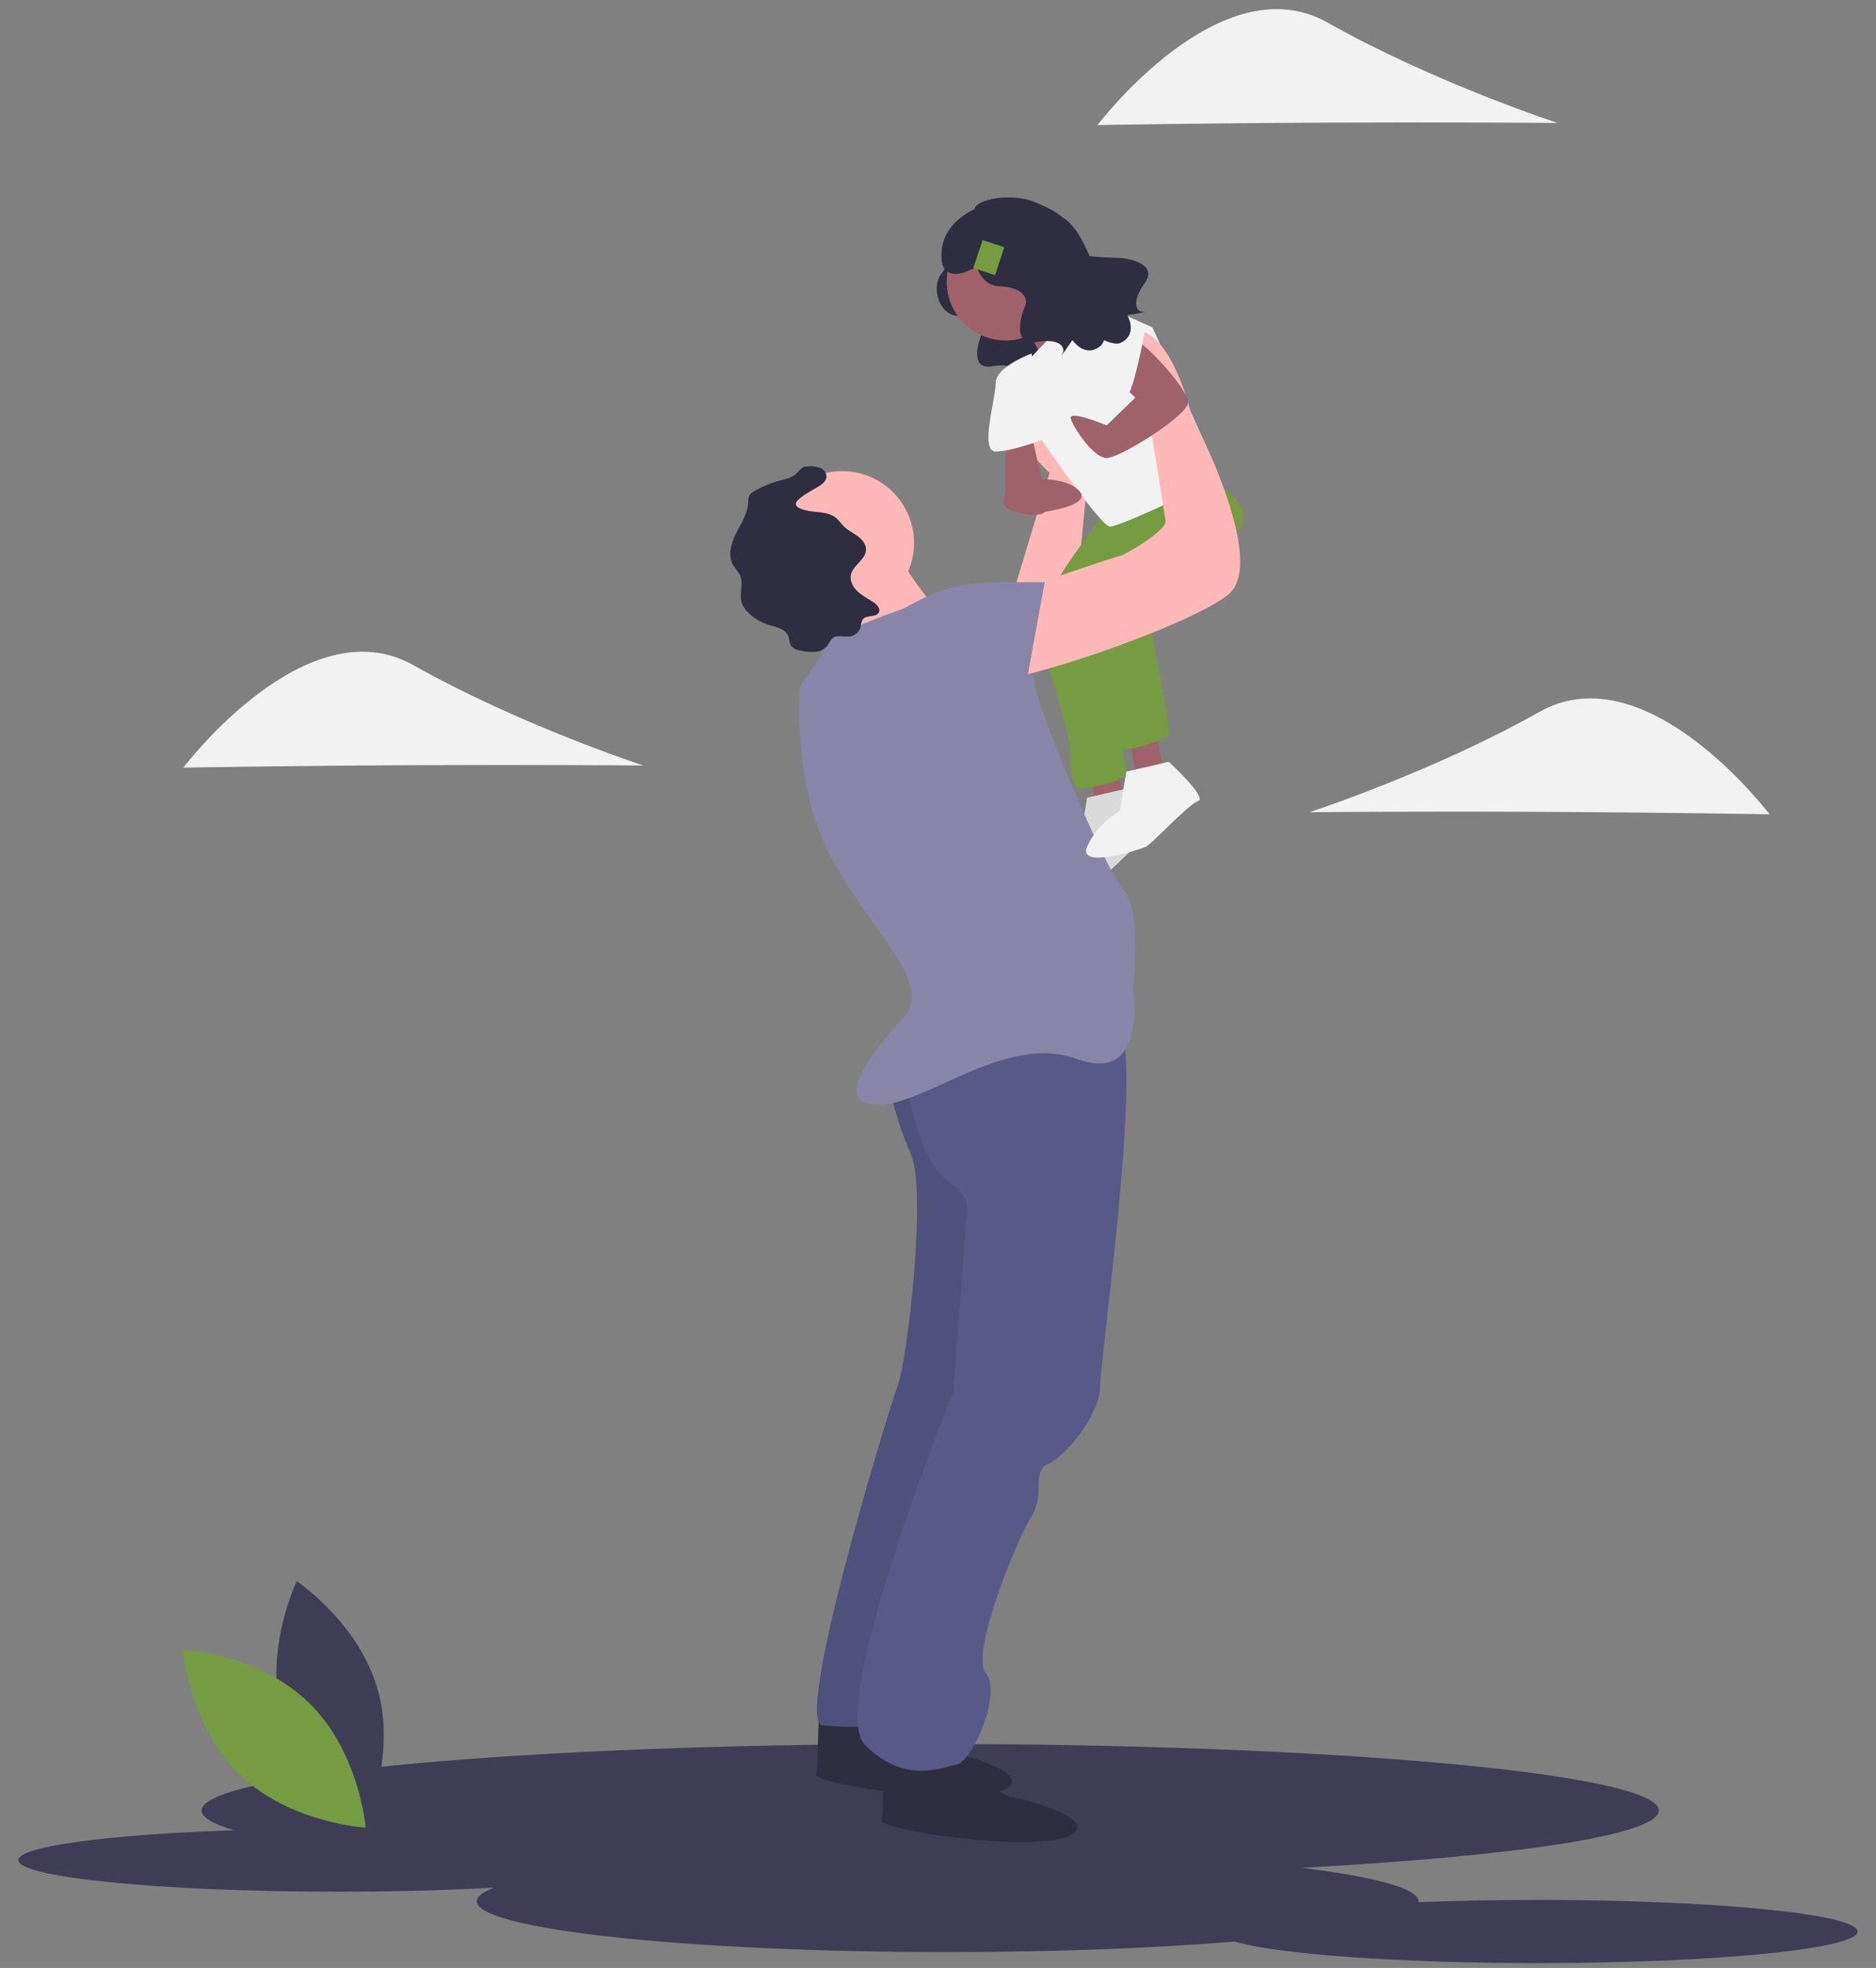 <?xml version="1.0" encoding="UTF-8"?>
<svg width="82px" height="86px" viewBox="0 0 82 86" version="1.1" xmlns="http://www.w3.org/2000/svg" xmlns:xlink="http://www.w3.org/1999/xlink">
    <rect x="0" y="0" width="82" height="86" fill="#808080" stroke="none"/>
    <!-- Generator: Sketch 60.1 (88133) - https://sketch.com -->
    <title>undraw_play_time_7k7b</title>
    <desc>Created with Sketch.</desc>
    <g id="Page-1" stroke="none" stroke-width="1" fill="none" fill-rule="evenodd">
        <g id="LP-PORTFOLIO" transform="translate(-549, -1532)">
            <g id="Task-it-landing" transform="translate(280, 1311)">
                <g id="undraw_play_time_7k7b" transform="translate(238, 210)">
                    <path d="M98.22,94.027 C96.373,94.027 94.61,94.062 92.995,94.126 C92.998,94.113 93,94.1 93,94.087 C93,93.527 91.076,93.015 87.904,92.624 C97.247,92.117 103.509,91.186 103.509,90.12 C103.509,88.513 89.25,87.21 71.661,87.21 C54.072,87.21 39.813,88.513 39.813,90.12 C39.813,90.42 40.309,90.709 41.23,90.982 C35.743,91.168 31.8,91.682 31.8,92.287 C31.8,93.049 38.059,93.667 45.78,93.667 C48.252,93.667 50.573,93.603 52.587,93.492 C52.101,93.681 51.84,93.881 51.84,94.087 C51.84,95.313 61.054,96.307 72.42,96.307 C77.142,96.307 81.492,96.135 84.965,95.847 C86.825,96.393 92.057,96.787 98.22,96.787 C105.941,96.787 112.2,96.169 112.2,95.407 C112.2,94.645 105.941,94.027 98.22,94.027 Z" id="Path" fill="#3F3D56" fill-rule="nonzero"></path>
                    <path d="M43.325,86.053 C44.129,89.028 46.886,90.871 46.886,90.871 C46.886,90.871 48.338,87.89 47.533,84.915 C46.728,81.94 43.972,80.098 43.972,80.098 C43.972,80.098 42.52,83.078 43.325,86.053 Z" id="Path" fill="#3F3D56" fill-rule="nonzero"></path>
                    <path d="M44.507,85.414 C46.716,87.564 46.985,90.868 46.985,90.868 C46.985,90.868 43.675,90.687 41.466,88.538 C39.258,86.388 38.988,83.084 38.988,83.084 C38.988,83.084 42.299,83.264 44.507,85.414 Z" id="Path" fill="#759C41" fill-rule="nonzero"></path>
                    <path d="M72.31,22.14 C72.31,22.14 72.563,22.431 72.129,22.993 C71.695,23.555 72.046,24.774 72.87,24.805 C73.695,24.836 74.096,25.182 73.897,25.637 C73.698,26.092 73.459,27.174 74.357,27.009 C75.256,26.845 75.54,27.202 75.38,27.477 C75.221,27.752 75.781,26.931 75.781,26.931 C75.781,26.931 76.282,27.676 76.896,27.154 C77.511,26.632 77.755,21.899 76.502,21.819 C75.25,21.739 72.31,22.14 72.31,22.14 Z" id="Path" fill="#2F2E41" fill-rule="nonzero"></path>
                    <polygon id="Path" fill="#9F616A" fill-rule="nonzero" points="78.661 44.648 78.946 46.646 80.231 46.646 79.803 44.362"></polygon>
                    <path d="M80.373,45.433 C80.373,45.433 82.086,47.003 81.658,47.146 C81.23,47.289 79.66,49.001 79.374,49.144 C79.119,49.272 76.377,50.143 76.805,49.144 C77.233,48.145 78.232,47.574 78.232,47.574 L78.518,45.861 L80.373,45.433 Z" id="Path" fill="#F2F2F2" fill-rule="nonzero"></path>
                    <path d="M80.373,45.433 C80.373,45.433 82.086,47.003 81.658,47.146 C81.23,47.289 79.66,49.001 79.374,49.144 C79.119,49.272 76.377,50.143 76.805,49.144 C77.233,48.145 78.232,47.574 78.232,47.574 L78.518,45.861 L80.373,45.433 Z" id="Path" fill="#000000" fill-rule="nonzero" opacity="0.1"></path>
                    <polygon id="Path" fill="#9F616A" fill-rule="nonzero" points="80.373 43.149 80.659 45.147 81.944 45.147 81.515 42.864"></polygon>
                    <path d="M75.006,37.845 L76.876,31.659 C76.876,31.659 73.736,28.804 75.877,27.948 C78.018,27.091 78.589,31.373 78.589,31.373 L77.876,38.796 L75.021,38.796 L75.006,37.845 Z" id="Path" fill="#FFB8B8" fill-rule="nonzero"></path>
                    <path d="M79.374,33.3 C79.374,33.3 75.685,38.032 76.245,38.735 C76.805,39.438 77.804,43.72 77.804,43.72 C77.804,43.72 77.661,45.433 78.232,45.433 C78.803,45.433 80.231,45.147 80.231,44.719 C80.231,44.291 78.946,38.867 78.946,38.867 L82.657,34.014 L79.374,33.3 Z" id="Path" fill="#759C41" fill-rule="nonzero"></path>
                    <path d="M79.66,33.586 L83.371,31.588 C83.371,31.588 85.94,32.872 85.227,34.014 C84.513,35.156 81.23,38.153 81.23,38.153 C81.23,38.153 82.229,43.006 82.086,43.149 C81.944,43.292 80.373,43.863 79.945,43.72 C79.517,43.577 77.233,38.011 77.804,37.725 C78.375,37.44 80.231,34.442 80.231,34.442 L79.66,33.586 Z" id="Path" fill="#759C41" fill-rule="nonzero"></path>
                    <path d="M69.526,85.97 C69.526,85.97 72.095,87.54 72.38,87.54 C72.666,87.54 76.52,88.539 74.807,89.253 C73.094,89.967 66.528,88.968 66.671,88.539 C66.814,88.111 66.671,85.542 66.956,85.542 C67.242,85.542 69.526,85.97 69.526,85.97 Z" id="Path" fill="#2F2E41" fill-rule="nonzero"></path>
                    <path d="M72.38,87.968 C72.38,87.968 74.949,89.539 75.235,89.539 C75.52,89.539 79.374,90.538 77.661,91.251 C75.949,91.965 69.383,90.966 69.526,90.538 C69.668,90.109 69.526,87.54 69.811,87.54 C70.096,87.54 72.38,87.968 72.38,87.968 Z" id="Path" fill="#2F2E41" fill-rule="nonzero"></path>
                    <path d="M69.668,57.708 C69.668,57.708 70.096,59.849 70.81,61.419 C71.524,62.99 70.667,70.412 70.239,71.554 C69.811,72.696 65.672,86.256 66.956,86.398 C68.241,86.541 70.81,86.398 70.81,86.398 L74.949,73.409 L74.236,55.995 L69.668,57.708 Z" id="Path" fill="#575A88" fill-rule="nonzero"></path>
                    <path d="M69.668,57.708 C69.668,57.708 70.096,59.849 70.81,61.419 C71.524,62.99 70.667,70.412 70.239,71.554 C69.811,72.696 65.672,86.256 66.956,86.398 C68.241,86.541 70.81,86.398 70.81,86.398 L74.949,73.409 L74.236,55.995 L69.668,57.708 Z" id="Path" fill="#000000" fill-rule="nonzero" opacity="0.1"></path>
                    <path d="M70.525,57.851 C70.525,57.851 71.096,61.705 72.38,62.561 C73.665,63.418 73.237,64.274 73.237,64.274 L72.666,71.839 C72.666,71.839 67.099,85.542 68.812,87.255 C70.525,88.968 72.095,88.254 72.808,88.111 C73.522,87.968 74.807,84.971 74.093,84.115 C73.379,83.258 75.52,78.12 76.091,77.263 C76.662,76.407 76.091,75.265 76.805,74.979 C77.519,74.694 79.089,72.838 79.089,71.554 C79.089,70.269 81.087,56.566 79.803,55.71 C78.518,54.854 70.284,57.478 70.284,57.478 L70.525,57.851 Z" id="Path" fill="#575A88" fill-rule="nonzero"></path>
                    <circle id="Oval" fill="#FFB8B8" fill-rule="nonzero" cx="67.813" cy="34.728" r="3.14"></circle>
                    <circle id="Oval" fill="#9F616A" fill-rule="nonzero" cx="74.949" cy="23.309" r="2.569"></circle>
                    <path d="M69.954,34.728 C69.954,34.728 71.667,37.868 72.523,37.868 C73.379,37.868 69.097,41.151 69.097,41.151 C69.097,41.151 67.67,37.011 67.384,36.869 C67.099,36.726 69.954,34.728 69.954,34.728 Z" id="Path" fill="#FFB8B8" fill-rule="nonzero"></path>
                    <path d="M70.525,37.582 C70.525,37.582 66.814,38.867 66.956,39.295 C67.099,39.723 65.957,40.723 65.957,41.151 C65.957,41.579 65.672,45.433 67.384,48.573 C69.097,51.713 71.809,53.997 70.525,55.425 C69.24,56.852 67.242,59.278 69.383,59.278 C71.524,59.278 74.949,56.138 78.09,57.28 C81.23,58.422 80.516,54.14 80.516,54.14 C80.516,54.14 80.944,50.857 80.088,49.858 C79.232,48.859 76.234,41.722 76.234,40.865 C76.234,40.009 73.379,36.726 72.666,36.726 C71.952,36.726 70.525,37.582 70.525,37.582 Z" id="Path" fill="#8985A8" fill-rule="nonzero"></path>
                    <g id="Group" transform="translate(0, 0.093)"></g>
                    <path d="M75.663,24.879 C75.663,24.879 76.825,27.089 76.887,27.483 C76.948,27.876 78.946,24.879 78.946,24.879 L76.662,23.309 L75.663,24.879 Z" id="Path" fill="#9F616A" fill-rule="nonzero"></path>
                    <path d="M76.091,26.592 L78.518,24.022 L81.373,25.307 C81.373,25.307 84.035,31.159 84.203,31.588 C84.37,32.016 79.945,34.014 79.517,34.014 C79.089,34.014 76.091,29.589 76.091,29.589 C76.091,29.589 75.378,27.448 76.091,26.592 Z" id="Path" fill="#F2F2F2" fill-rule="nonzero"></path>
                    <polygon id="Path" fill="#9F616A" fill-rule="nonzero" points="74.949 30.017 74.949 32.587 76.662 32.587 76.099 30.017"></polygon>
                    <path d="M75.927,31.944 C75.484,31.938 75.083,32.208 74.921,32.62 C74.81,32.922 74.848,33.239 75.378,33.372 C76.52,33.657 76.662,33.372 76.662,33.372 C76.662,33.372 78.645,33.086 78.224,32.515 C77.804,31.944 76.662,31.944 76.662,31.944 L75.927,31.944 Z" id="Path" fill="#9F616A" fill-rule="nonzero"></path>
                    <path d="M82.086,44.291 C82.086,44.291 83.799,45.861 83.371,46.004 C82.943,46.147 81.373,47.859 81.087,48.002 C80.832,48.13 78.09,49.001 78.518,48.002 C78.946,47.003 79.945,46.432 79.945,46.432 L80.231,44.719 L82.086,44.291 Z" id="Path" fill="#F2F2F2" fill-rule="nonzero"></path>
                    <path d="M66.694,32.311 C66.89,32.195 67.122,32.052 67.128,31.824 C67.117,31.653 67.007,31.505 66.846,31.446 C66.687,31.392 66.52,31.369 66.352,31.38 C66.288,31.377 66.224,31.383 66.162,31.399 C65.999,31.449 65.906,31.614 65.777,31.726 C65.592,31.889 65.335,31.937 65.096,31.999 C64.696,32.103 64.311,32.262 63.955,32.472 C63.884,32.507 63.822,32.558 63.774,32.62 C63.718,32.735 63.693,32.862 63.701,32.99 C63.669,33.474 63.379,33.896 63.162,34.33 C62.945,34.764 62.803,35.305 63.057,35.719 C63.158,35.847 63.252,35.981 63.339,36.119 C63.52,36.495 63.295,36.958 63.425,37.353 C63.483,37.509 63.577,37.65 63.698,37.763 C63.949,38.016 64.258,38.203 64.598,38.308 C64.922,38.408 65.324,38.474 65.451,38.789 C65.506,38.924 65.495,39.083 65.572,39.207 C65.667,39.36 65.863,39.409 66.041,39.442 C66.24,39.487 66.445,39.502 66.648,39.486 C66.854,39.468 67.043,39.367 67.172,39.205 C67.23,39.093 67.301,38.988 67.385,38.892 C67.591,38.72 67.905,38.856 68.171,38.81 C68.39,38.769 68.566,38.604 68.621,38.388 C68.628,38.275 68.66,38.164 68.713,38.064 C68.877,37.853 69.311,38.002 69.42,37.758 C69.491,37.599 69.343,37.431 69.2,37.332 C68.966,37.171 68.706,37.047 68.496,36.855 C68.287,36.663 68.132,36.377 68.198,36.101 C68.296,35.687 68.836,35.459 68.854,35.034 C68.865,34.791 68.69,34.577 68.494,34.432 C68.298,34.287 68.071,34.183 67.896,34.014 C67.768,33.89 67.671,33.734 67.532,33.623 C67.281,33.422 66.936,33.397 66.616,33.365 C66.444,33.347 65.759,33.267 65.786,33.006 C65.808,32.788 66.519,32.413 66.694,32.311 Z" id="Path" fill="#2F2E41" fill-rule="nonzero"></path>
                    <path d="M76.091,26.449 C76.091,26.449 74.521,27.02 74.521,27.734 C74.521,28.447 73.808,30.731 74.521,30.731 C75.235,30.731 76.662,30.183 76.662,30.183 L76.091,26.449 Z" id="Path" fill="#F2F2F2" fill-rule="nonzero"></path>
                    <path d="M75.663,36.726 C75.663,36.726 79.803,35.299 79.945,35.299 C80.088,35.299 82.086,34.157 81.944,33.729 L81.373,30.16 C81.373,30.16 79.089,25.45 80.659,25.45 C82.229,25.45 83.085,29.161 83.085,29.161 C83.085,29.161 86.511,35.584 84.656,37.011 C82.8,38.439 75.092,41.008 74.664,40.58 C74.236,40.152 75.663,36.726 75.663,36.726 Z" id="Path" fill="#FFB8B8" fill-rule="nonzero"></path>
                    <path d="M79.66,27.448 L80.623,28.377 L79.374,29.589 C79.374,29.589 77.661,28.876 77.804,29.304 C77.947,29.732 78.803,31.017 79.374,31.017 C79.945,31.017 82.917,29.161 82.93,28.59 C82.943,28.019 81.087,26.021 80.659,25.878 C80.231,25.735 79.66,27.448 79.66,27.448 Z" id="Path" fill="#9F616A" fill-rule="nonzero"></path>
                    <path d="M77.848,26.453 C77.848,26.453 79.945,28.305 80.231,28.305 C80.516,28.305 81.035,25.523 81.035,25.523 C81.035,25.523 79.343,24.42 78.717,24.721 C78.09,25.022 77.848,26.453 77.848,26.453 Z" id="Path" fill="#F2F2F2" fill-rule="nonzero"></path>
                    <path d="M70.525,38.439 C70.525,38.439 70.525,36.441 74.807,36.441 L76.662,36.441 L75.806,41.151 L72.951,42.007 L70.525,38.439 Z" id="Path" fill="#8985A8" fill-rule="nonzero"></path>
                    <path d="M79.878,22.267 C79.459,22.265 79.039,22.24 78.623,22.19 C78.295,21.399 77.879,20.735 77.428,20.488 C77.108,20.202 76.614,19.994 76.227,19.829 C75.276,19.425 73.693,19.677 73.6,20.137 C71.729,21.031 72.202,22.601 72.202,22.601 C72.492,23.216 73.145,22.943 73.698,22.665 C73.839,23.111 74.173,23.489 74.651,23.507 C75.565,23.541 76.008,23.924 75.788,24.428 C75.568,24.932 75.303,26.13 76.298,25.948 C77.293,25.766 77.608,26.162 77.432,26.467 C77.256,26.771 77.876,25.861 77.876,25.861 C77.876,25.861 78.43,26.688 79.111,26.109 C79.18,26.043 79.229,25.959 79.253,25.866 C79.569,26.002 79.82,26.054 79.962,25.99 C80.778,25.626 80.271,24.769 80.271,24.769 C80.271,24.769 81.36,24.602 81.009,24.63 C80.658,24.657 80.436,24.203 81.03,23.383 C81.623,22.564 80.428,22.286 79.878,22.267 Z" id="Path" fill="#2F2E41" fill-rule="nonzero"></path>
                    <rect id="Rectangle" fill="#759C41" fill-rule="nonzero" transform="translate(73.95, 22.167) rotate(18.407) translate(-73.95, -22.167) " x="73.736" y="21.525" width="1" height="1.285"></rect>
                    <path d="M49.087,44.438 C43.533,44.464 39.013,44.546 39.013,44.546 C39.013,44.546 44.386,37.429 49.066,40.066 C53.747,42.703 59.123,44.453 59.123,44.453 C59.123,44.453 54.64,44.413 49.087,44.438 Z" id="Path" fill="#F2F2F2" fill-rule="nonzero"></path>
                    <path d="M89.047,16.358 C83.493,16.384 78.973,16.466 78.973,16.466 C78.973,16.466 84.346,9.349 89.026,11.986 C93.707,14.623 99.083,16.373 99.083,16.373 C99.083,16.373 94.6,16.333 89.047,16.358 Z" id="Path" fill="#F2F2F2" fill-rule="nonzero"></path>
                    <path d="M98.273,46.478 C103.827,46.504 108.347,46.586 108.347,46.586 C108.347,46.586 102.974,39.469 98.294,42.106 C93.613,44.743 88.237,46.493 88.237,46.493 C88.237,46.493 92.72,46.453 98.273,46.478 Z" id="Path" fill="#F2F2F2" fill-rule="nonzero"></path>
                </g>
            </g>
        </g>
    </g>
</svg>